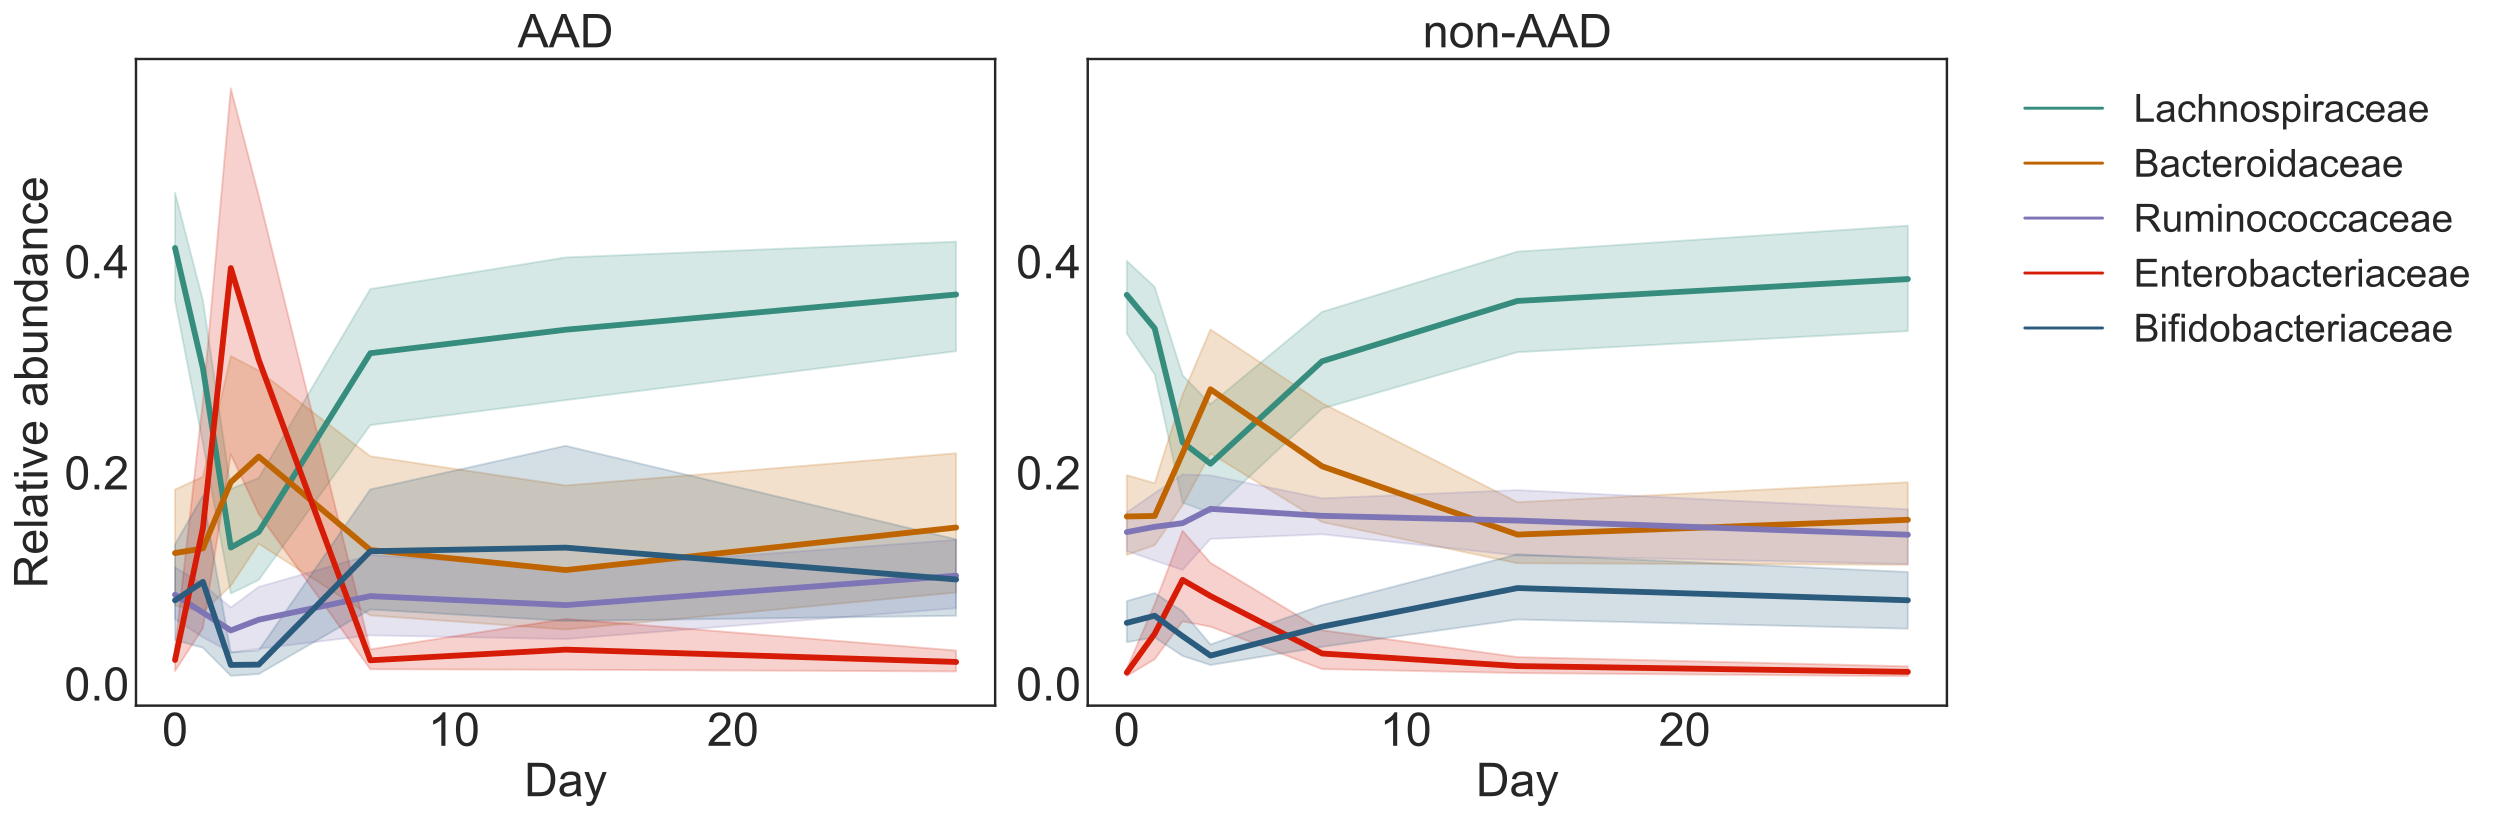 <?xml version="1.0" encoding="utf-8" standalone="no"?>
<!DOCTYPE svg PUBLIC "-//W3C//DTD SVG 1.1//EN"
  "http://www.w3.org/Graphics/SVG/1.1/DTD/svg11.dtd">
<!-- Created with matplotlib (https://matplotlib.org/) -->
<svg height="422.158pt" version="1.1" viewBox="0 0 1287.082 422.158" width="1287.082pt" xmlns="http://www.w3.org/2000/svg" xmlns:xlink="http://www.w3.org/1999/xlink">
 <defs>
  <style type="text/css">*{stroke-linecap:butt;stroke-linejoin:round;}</style>
 </defs>
 <g id="figure_1">
  <g id="patch_1">
   <path d="M 0 422.158 
L 1287.082 422.158 
L 1287.082 0 
L 0 0 
z
" style="fill:#ffffff;"/>
  </g>
  <g id="axes_1">
   <g id="patch_2">
    <path d="M 70.009 363.279 
L 512.333 363.279 
L 512.333 30.379 
L 70.009 30.379 
z
" style="fill:#ffffff;"/>
   </g>
   <g id="matplotlib.axis_1">
    <g id="xtick_1">
     <g id="line2d_1"/>
     <g id="text_1">
      <!-- 0 -->
      <g style="fill:#262626;" transform="translate(83.441 383.957)scale(0.24 -0.24)">
       <defs>
        <path d="M 4.156 35.297 
Q 4.156 48 6.766 55.734 
Q 9.375 63.484 14.516 67.672 
Q 19.672 71.875 27.484 71.875 
Q 33.25 71.875 37.594 69.547 
Q 41.938 67.234 44.766 62.859 
Q 47.609 58.5 49.219 52.219 
Q 50.828 45.953 50.828 35.297 
Q 50.828 22.703 48.234 14.969 
Q 45.656 7.234 40.5 3 
Q 35.359 -1.219 27.484 -1.219 
Q 17.141 -1.219 11.234 6.203 
Q 4.156 15.141 4.156 35.297 
z
M 13.188 35.297 
Q 13.188 17.672 17.312 11.828 
Q 21.438 6 27.484 6 
Q 33.547 6 37.672 11.859 
Q 41.797 17.719 41.797 35.297 
Q 41.797 52.984 37.672 58.781 
Q 33.547 64.594 27.391 64.594 
Q 21.344 64.594 17.719 59.469 
Q 13.188 52.938 13.188 35.297 
z
" id="ArialMT-48"/>
       </defs>
       <use xlink:href="#ArialMT-48"/>
      </g>
     </g>
    </g>
    <g id="xtick_2">
     <g id="line2d_2"/>
     <g id="text_2">
      <!-- 10 -->
      <g style="fill:#262626;" transform="translate(220.38 383.957)scale(0.24 -0.24)">
       <defs>
        <path d="M 37.25 0 
L 28.469 0 
L 28.469 56 
Q 25.297 52.984 20.141 49.953 
Q 14.984 46.922 10.891 45.406 
L 10.891 53.906 
Q 18.266 57.375 23.781 62.297 
Q 29.297 67.234 31.594 71.875 
L 37.25 71.875 
z
" id="ArialMT-49"/>
       </defs>
       <use xlink:href="#ArialMT-49"/>
       <use x="55.615" xlink:href="#ArialMT-48"/>
      </g>
     </g>
    </g>
    <g id="xtick_3">
     <g id="line2d_3"/>
     <g id="text_3">
      <!-- 20 -->
      <g style="fill:#262626;" transform="translate(363.991 383.957)scale(0.24 -0.24)">
       <defs>
        <path d="M 50.344 8.453 
L 50.344 0 
L 3.031 0 
Q 2.938 3.172 4.047 6.109 
Q 5.859 10.938 9.828 15.625 
Q 13.812 20.312 21.344 26.469 
Q 33.016 36.031 37.109 41.625 
Q 41.219 47.219 41.219 52.203 
Q 41.219 57.422 37.469 61 
Q 33.734 64.594 27.734 64.594 
Q 21.391 64.594 17.578 60.781 
Q 13.766 56.984 13.719 50.25 
L 4.688 51.172 
Q 5.609 61.281 11.656 66.578 
Q 17.719 71.875 27.938 71.875 
Q 38.234 71.875 44.234 66.156 
Q 50.25 60.453 50.25 52 
Q 50.25 47.703 48.484 43.547 
Q 46.734 39.406 42.656 34.812 
Q 38.578 30.219 29.109 22.219 
Q 21.188 15.578 18.938 13.203 
Q 16.703 10.844 15.234 8.453 
z
" id="ArialMT-50"/>
       </defs>
       <use xlink:href="#ArialMT-50"/>
       <use x="55.615" xlink:href="#ArialMT-48"/>
      </g>
     </g>
    </g>
    <g id="text_4">
     <!-- Day -->
     <g style="fill:#262626;" transform="translate(269.831 409.906)scale(0.24 -0.24)">
      <defs>
       <path d="M 7.719 0 
L 7.719 71.578 
L 32.375 71.578 
Q 40.719 71.578 45.125 70.562 
Q 51.266 69.141 55.609 65.438 
Q 61.281 60.641 64.078 53.188 
Q 66.891 45.75 66.891 36.188 
Q 66.891 28.031 64.984 21.734 
Q 63.094 15.438 60.109 11.297 
Q 57.125 7.172 53.578 4.797 
Q 50.047 2.438 45.047 1.219 
Q 40.047 0 33.547 0 
z
M 17.188 8.453 
L 32.469 8.453 
Q 39.547 8.453 43.578 9.766 
Q 47.609 11.078 50 13.484 
Q 53.375 16.844 55.25 22.531 
Q 57.125 28.219 57.125 36.328 
Q 57.125 47.562 53.438 53.594 
Q 49.75 59.625 44.484 61.672 
Q 40.672 63.141 32.234 63.141 
L 17.188 63.141 
z
" id="ArialMT-68"/>
       <path d="M 40.438 6.391 
Q 35.547 2.25 31.031 0.531 
Q 26.516 -1.172 21.344 -1.172 
Q 12.797 -1.172 8.203 3 
Q 3.609 7.172 3.609 13.672 
Q 3.609 17.484 5.344 20.625 
Q 7.078 23.781 9.891 25.688 
Q 12.703 27.594 16.219 28.562 
Q 18.797 29.25 24.031 29.891 
Q 34.672 31.156 39.703 32.906 
Q 39.75 34.719 39.75 35.203 
Q 39.75 40.578 37.25 42.781 
Q 33.891 45.75 27.25 45.75 
Q 21.047 45.75 18.094 43.578 
Q 15.141 41.406 13.719 35.891 
L 5.125 37.062 
Q 6.297 42.578 8.984 45.969 
Q 11.672 49.359 16.75 51.188 
Q 21.828 53.031 28.516 53.031 
Q 35.156 53.031 39.297 51.469 
Q 43.453 49.906 45.406 47.531 
Q 47.359 45.172 48.141 41.547 
Q 48.578 39.312 48.578 33.453 
L 48.578 21.734 
Q 48.578 9.469 49.141 6.219 
Q 49.703 2.984 51.375 0 
L 42.188 0 
Q 40.828 2.734 40.438 6.391 
z
M 39.703 26.031 
Q 34.906 24.078 25.344 22.703 
Q 19.922 21.922 17.672 20.938 
Q 15.438 19.969 14.203 18.094 
Q 12.984 16.219 12.984 13.922 
Q 12.984 10.406 15.641 8.062 
Q 18.312 5.719 23.438 5.719 
Q 28.516 5.719 32.469 7.938 
Q 36.422 10.156 38.281 14.016 
Q 39.703 17 39.703 22.797 
z
" id="ArialMT-97"/>
       <path d="M 6.203 -19.969 
L 5.219 -11.719 
Q 8.109 -12.5 10.25 -12.5 
Q 13.188 -12.5 14.938 -11.516 
Q 16.703 -10.547 17.828 -8.797 
Q 18.656 -7.469 20.516 -2.25 
Q 20.75 -1.516 21.297 -0.094 
L 1.609 51.859 
L 11.078 51.859 
L 21.875 21.828 
Q 23.969 16.109 25.641 9.812 
Q 27.156 15.875 29.25 21.625 
L 40.328 51.859 
L 49.125 51.859 
L 29.391 -0.875 
Q 26.219 -9.422 24.469 -12.641 
Q 22.125 -17 19.094 -19.016 
Q 16.062 -21.047 11.859 -21.047 
Q 9.328 -21.047 6.203 -19.969 
z
" id="ArialMT-121"/>
      </defs>
      <use xlink:href="#ArialMT-68"/>
      <use x="72.217" xlink:href="#ArialMT-97"/>
      <use x="127.832" xlink:href="#ArialMT-121"/>
     </g>
    </g>
   </g>
   <g id="matplotlib.axis_2">
    <g id="ytick_1">
     <g id="line2d_4"/>
     <g id="text_5">
      <!-- 0.0 -->
      <g style="fill:#262626;" transform="translate(33.149 360.653)scale(0.24 -0.24)">
       <defs>
        <path d="M 9.078 0 
L 9.078 10.016 
L 19.094 10.016 
L 19.094 0 
z
" id="ArialMT-46"/>
       </defs>
       <use xlink:href="#ArialMT-48"/>
       <use x="55.615" xlink:href="#ArialMT-46"/>
       <use x="83.398" xlink:href="#ArialMT-48"/>
      </g>
     </g>
    </g>
    <g id="ytick_2">
     <g id="line2d_5"/>
     <g id="text_6">
      <!-- 0.2 -->
      <g style="fill:#262626;" transform="translate(33.149 251.959)scale(0.24 -0.24)">
       <use xlink:href="#ArialMT-48"/>
       <use x="55.615" xlink:href="#ArialMT-46"/>
       <use x="83.398" xlink:href="#ArialMT-50"/>
      </g>
     </g>
    </g>
    <g id="ytick_3">
     <g id="line2d_6"/>
     <g id="text_7">
      <!-- 0.4 -->
      <g style="fill:#262626;" transform="translate(33.149 143.265)scale(0.24 -0.24)">
       <defs>
        <path d="M 32.328 0 
L 32.328 17.141 
L 1.266 17.141 
L 1.266 25.203 
L 33.938 71.578 
L 41.109 71.578 
L 41.109 25.203 
L 50.781 25.203 
L 50.781 17.141 
L 41.109 17.141 
L 41.109 0 
z
M 32.328 25.203 
L 32.328 57.469 
L 9.906 25.203 
z
" id="ArialMT-52"/>
       </defs>
       <use xlink:href="#ArialMT-48"/>
       <use x="55.615" xlink:href="#ArialMT-46"/>
       <use x="83.398" xlink:href="#ArialMT-52"/>
      </g>
     </g>
    </g>
    <g id="text_8">
     <!-- Relative abundance -->
     <g style="fill:#262626;" transform="translate(24.379 302.899)rotate(-90)scale(0.24 -0.24)">
      <defs>
       <path d="M 7.859 0 
L 7.859 71.578 
L 39.594 71.578 
Q 49.172 71.578 54.141 69.641 
Q 59.125 67.719 62.109 62.828 
Q 65.094 57.953 65.094 52.047 
Q 65.094 44.438 60.156 39.203 
Q 55.219 33.984 44.922 32.562 
Q 48.688 30.766 50.641 29 
Q 54.781 25.203 58.5 19.484 
L 70.953 0 
L 59.031 0 
L 49.562 14.891 
Q 45.406 21.344 42.719 24.75 
Q 40.047 28.172 37.922 29.531 
Q 35.797 30.906 33.594 31.453 
Q 31.984 31.781 28.328 31.781 
L 17.328 31.781 
L 17.328 0 
z
M 17.328 39.984 
L 37.703 39.984 
Q 44.188 39.984 47.844 41.328 
Q 51.516 42.672 53.422 45.625 
Q 55.328 48.578 55.328 52.047 
Q 55.328 57.125 51.641 60.391 
Q 47.953 63.672 39.984 63.672 
L 17.328 63.672 
z
" id="ArialMT-82"/>
       <path d="M 42.094 16.703 
L 51.172 15.578 
Q 49.031 7.625 43.219 3.219 
Q 37.406 -1.172 28.375 -1.172 
Q 17 -1.172 10.328 5.828 
Q 3.656 12.844 3.656 25.484 
Q 3.656 38.578 10.391 45.797 
Q 17.141 53.031 27.875 53.031 
Q 38.281 53.031 44.875 45.953 
Q 51.469 38.875 51.469 26.031 
Q 51.469 25.25 51.422 23.688 
L 12.75 23.688 
Q 13.234 15.141 17.578 10.594 
Q 21.922 6.062 28.422 6.062 
Q 33.25 6.062 36.672 8.594 
Q 40.094 11.141 42.094 16.703 
z
M 13.234 30.906 
L 42.188 30.906 
Q 41.609 37.453 38.875 40.719 
Q 34.672 45.797 27.984 45.797 
Q 21.922 45.797 17.797 41.75 
Q 13.672 37.703 13.234 30.906 
z
" id="ArialMT-101"/>
       <path d="M 6.391 0 
L 6.391 71.578 
L 15.188 71.578 
L 15.188 0 
z
" id="ArialMT-108"/>
       <path d="M 25.781 7.859 
L 27.047 0.094 
Q 23.344 -0.688 20.406 -0.688 
Q 15.625 -0.688 12.984 0.828 
Q 10.359 2.344 9.281 4.812 
Q 8.203 7.281 8.203 15.188 
L 8.203 45.016 
L 1.766 45.016 
L 1.766 51.859 
L 8.203 51.859 
L 8.203 64.703 
L 16.938 69.969 
L 16.938 51.859 
L 25.781 51.859 
L 25.781 45.016 
L 16.938 45.016 
L 16.938 14.703 
Q 16.938 10.938 17.406 9.859 
Q 17.875 8.797 18.922 8.156 
Q 19.969 7.516 21.922 7.516 
Q 23.391 7.516 25.781 7.859 
z
" id="ArialMT-116"/>
       <path d="M 6.641 61.469 
L 6.641 71.578 
L 15.438 71.578 
L 15.438 61.469 
z
M 6.641 0 
L 6.641 51.859 
L 15.438 51.859 
L 15.438 0 
z
" id="ArialMT-105"/>
       <path d="M 21 0 
L 1.266 51.859 
L 10.547 51.859 
L 21.688 20.797 
Q 23.484 15.766 25 10.359 
Q 26.172 14.453 28.266 20.219 
L 39.797 51.859 
L 48.828 51.859 
L 29.203 0 
z
" id="ArialMT-118"/>
       <path id="ArialMT-32"/>
       <path d="M 14.703 0 
L 6.547 0 
L 6.547 71.578 
L 15.328 71.578 
L 15.328 46.047 
Q 20.906 53.031 29.547 53.031 
Q 34.328 53.031 38.594 51.094 
Q 42.875 49.172 45.625 45.672 
Q 48.391 42.188 49.953 37.25 
Q 51.516 32.328 51.516 26.703 
Q 51.516 13.375 44.922 6.094 
Q 38.328 -1.172 29.109 -1.172 
Q 19.922 -1.172 14.703 6.5 
z
M 14.594 26.312 
Q 14.594 17 17.141 12.844 
Q 21.297 6.062 28.375 6.062 
Q 34.125 6.062 38.328 11.062 
Q 42.531 16.062 42.531 25.984 
Q 42.531 36.141 38.5 40.969 
Q 34.469 45.797 28.766 45.797 
Q 23 45.797 18.797 40.797 
Q 14.594 35.797 14.594 26.312 
z
" id="ArialMT-98"/>
       <path d="M 40.578 0 
L 40.578 7.625 
Q 34.516 -1.172 24.125 -1.172 
Q 19.531 -1.172 15.547 0.578 
Q 11.578 2.344 9.641 5 
Q 7.719 7.672 6.938 11.531 
Q 6.391 14.109 6.391 19.734 
L 6.391 51.859 
L 15.188 51.859 
L 15.188 23.094 
Q 15.188 16.219 15.719 13.812 
Q 16.547 10.359 19.234 8.375 
Q 21.922 6.391 25.875 6.391 
Q 29.828 6.391 33.297 8.422 
Q 36.766 10.453 38.203 13.938 
Q 39.656 17.438 39.656 24.078 
L 39.656 51.859 
L 48.438 51.859 
L 48.438 0 
z
" id="ArialMT-117"/>
       <path d="M 6.594 0 
L 6.594 51.859 
L 14.5 51.859 
L 14.5 44.484 
Q 20.219 53.031 31 53.031 
Q 35.688 53.031 39.625 51.344 
Q 43.562 49.656 45.516 46.922 
Q 47.469 44.188 48.25 40.438 
Q 48.734 37.984 48.734 31.891 
L 48.734 0 
L 39.938 0 
L 39.938 31.547 
Q 39.938 36.922 38.906 39.578 
Q 37.891 42.234 35.281 43.812 
Q 32.672 45.406 29.156 45.406 
Q 23.531 45.406 19.453 41.844 
Q 15.375 38.281 15.375 28.328 
L 15.375 0 
z
" id="ArialMT-110"/>
       <path d="M 40.234 0 
L 40.234 6.547 
Q 35.297 -1.172 25.734 -1.172 
Q 19.531 -1.172 14.328 2.25 
Q 9.125 5.672 6.266 11.797 
Q 3.422 17.922 3.422 25.875 
Q 3.422 33.641 6 39.969 
Q 8.594 46.297 13.766 49.656 
Q 18.953 53.031 25.344 53.031 
Q 30.031 53.031 33.688 51.047 
Q 37.359 49.078 39.656 45.906 
L 39.656 71.578 
L 48.391 71.578 
L 48.391 0 
z
M 12.453 25.875 
Q 12.453 15.922 16.641 10.984 
Q 20.844 6.062 26.562 6.062 
Q 32.328 6.062 36.344 10.766 
Q 40.375 15.484 40.375 25.141 
Q 40.375 35.797 36.266 40.766 
Q 32.172 45.75 26.172 45.75 
Q 20.312 45.75 16.375 40.969 
Q 12.453 36.188 12.453 25.875 
z
" id="ArialMT-100"/>
       <path d="M 40.438 19 
L 49.078 17.875 
Q 47.656 8.938 41.812 3.875 
Q 35.984 -1.172 27.484 -1.172 
Q 16.844 -1.172 10.375 5.781 
Q 3.906 12.75 3.906 25.734 
Q 3.906 34.125 6.688 40.422 
Q 9.469 46.734 15.156 49.875 
Q 20.844 53.031 27.547 53.031 
Q 35.984 53.031 41.359 48.75 
Q 46.734 44.484 48.25 36.625 
L 39.703 35.297 
Q 38.484 40.531 35.375 43.156 
Q 32.281 45.797 27.875 45.797 
Q 21.234 45.797 17.078 41.031 
Q 12.938 36.281 12.938 25.984 
Q 12.938 15.531 16.938 10.797 
Q 20.953 6.062 27.391 6.062 
Q 32.562 6.062 36.031 9.234 
Q 39.5 12.406 40.438 19 
z
" id="ArialMT-99"/>
      </defs>
      <use xlink:href="#ArialMT-82"/>
      <use x="72.217" xlink:href="#ArialMT-101"/>
      <use x="127.832" xlink:href="#ArialMT-108"/>
      <use x="150.049" xlink:href="#ArialMT-97"/>
      <use x="205.664" xlink:href="#ArialMT-116"/>
      <use x="233.447" xlink:href="#ArialMT-105"/>
      <use x="255.664" xlink:href="#ArialMT-118"/>
      <use x="305.664" xlink:href="#ArialMT-101"/>
      <use x="361.279" xlink:href="#ArialMT-32"/>
      <use x="389.062" xlink:href="#ArialMT-97"/>
      <use x="444.678" xlink:href="#ArialMT-98"/>
      <use x="500.293" xlink:href="#ArialMT-117"/>
      <use x="555.908" xlink:href="#ArialMT-110"/>
      <use x="611.523" xlink:href="#ArialMT-100"/>
      <use x="667.139" xlink:href="#ArialMT-97"/>
      <use x="722.754" xlink:href="#ArialMT-110"/>
      <use x="778.369" xlink:href="#ArialMT-99"/>
      <use x="828.369" xlink:href="#ArialMT-101"/>
     </g>
    </g>
   </g>
   <g id="PolyCollection_1">
    <defs>
     <path d="M 90.114 -323.005 
L 90.114 -267.432 
L 104.476 -193.824 
L 118.837 -116.604 
L 133.198 -123.584 
L 190.643 -203.294 
L 291.171 -216.146 
L 492.227 -241.357 
L 492.227 -297.748 
L 492.227 -297.748 
L 291.171 -289.626 
L 190.643 -273.36 
L 133.198 -176.071 
L 118.837 -170.456 
L 104.476 -267.53 
L 90.114 -323.005 
z
" id="me006bba401" style="stroke:#368c7d;stroke-opacity:0.2;"/>
    </defs>
    <g clip-path="url(#pac249d5e8c)">
     <use style="fill:#368c7d;fill-opacity:0.2;stroke:#368c7d;stroke-opacity:0.2;" x="0" xlink:href="#me006bba401" y="422.158"/>
    </g>
   </g>
   <g id="PolyCollection_2">
    <defs>
     <path d="M 90.114 -170.122 
L 90.114 -110.33 
L 104.476 -107.124 
L 118.837 -120.584 
L 133.198 -142.186 
L 190.643 -105.32 
L 291.171 -98.061 
L 492.227 -117.127 
L 492.227 -188.8 
L 492.227 -188.8 
L 291.171 -172.221 
L 190.643 -187.259 
L 133.198 -231.32 
L 118.837 -238.823 
L 104.476 -176.722 
L 90.114 -170.122 
z
" id="m98511f402a" style="stroke:#be6502;stroke-opacity:0.2;"/>
    </defs>
    <g clip-path="url(#pac249d5e8c)">
     <use style="fill:#be6502;fill-opacity:0.2;stroke:#be6502;stroke-opacity:0.2;" x="0" xlink:href="#m98511f402a" y="422.158"/>
    </g>
   </g>
   <g id="PolyCollection_3">
    <defs>
     <path d="M 90.114 -130.115 
L 90.114 -103.311 
L 104.476 -94.105 
L 118.837 -86.188 
L 133.198 -88.17 
L 190.643 -95.067 
L 291.171 -93.143 
L 492.227 -109.033 
L 492.227 -144.224 
L 492.227 -144.224 
L 291.171 -129.532 
L 190.643 -136.44 
L 133.198 -120.005 
L 118.837 -109.414 
L 104.476 -121.218 
L 90.114 -130.115 
z
" id="m594337cb46" style="stroke:#7d75b5;stroke-opacity:0.2;"/>
    </defs>
    <g clip-path="url(#pac249d5e8c)">
     <use style="fill:#7d75b5;fill-opacity:0.2;stroke:#7d75b5;stroke-opacity:0.2;" x="0" xlink:href="#m594337cb46" y="422.158"/>
    </g>
   </g>
   <g id="PolyCollection_4">
    <defs>
     <path d="M 90.114 -88.576 
L 90.114 -76.681 
L 104.476 -98.784 
L 118.837 -188.185 
L 133.198 -157.596 
L 190.643 -77.611 
L 291.171 -77.347 
L 492.227 -76.474 
L 492.227 -87.245 
L 492.227 -87.245 
L 291.171 -103.525 
L 190.643 -87.86 
L 133.198 -321.386 
L 118.837 -376.647 
L 104.476 -215.848 
L 90.114 -88.576 
z
" id="md0c6bc6f5e" style="stroke:#d61b06;stroke-opacity:0.2;"/>
    </defs>
    <g clip-path="url(#pac249d5e8c)">
     <use style="fill:#d61b06;fill-opacity:0.2;stroke:#d61b06;stroke-opacity:0.2;" x="0" xlink:href="#md0c6bc6f5e" y="422.158"/>
    </g>
   </g>
   <g id="PolyCollection_5">
    <defs>
     <path d="M 90.114 -141.925 
L 90.114 -92.589 
L 104.476 -88.692 
L 118.837 -74.219 
L 133.198 -75.146 
L 190.643 -108.386 
L 291.171 -102.456 
L 492.227 -105.153 
L 492.227 -144.485 
L 492.227 -144.485 
L 291.171 -192.652 
L 190.643 -170.196 
L 133.198 -87.339 
L 118.837 -86.237 
L 104.476 -166.984 
L 90.114 -141.925 
z
" id="mabbc937572" style="stroke:#2b5b7d;stroke-opacity:0.2;"/>
    </defs>
    <g clip-path="url(#pac249d5e8c)">
     <use style="fill:#2b5b7d;fill-opacity:0.2;stroke:#2b5b7d;stroke-opacity:0.2;" x="0" xlink:href="#mabbc937572" y="422.158"/>
    </g>
   </g>
   <g id="line2d_7">
    <path clip-path="url(#pac249d5e8c)" d="M 90.114 127.675 
L 104.476 189.61 
L 118.837 281.898 
L 133.198 273.854 
L 190.643 181.837 
L 291.171 169.748 
L 492.227 151.627 
" style="fill:none;stroke:#368c7d;stroke-linecap:round;stroke-width:3;"/>
   </g>
   <g id="line2d_8">
    <path clip-path="url(#pac249d5e8c)" d="M 90.114 284.727 
L 104.476 282.335 
L 118.837 248.213 
L 133.198 235.057 
L 190.643 283.154 
L 291.171 293.481 
L 492.227 271.579 
" style="fill:none;stroke:#be6502;stroke-linecap:round;stroke-width:3;"/>
   </g>
   <g id="line2d_9">
    <path clip-path="url(#pac249d5e8c)" d="M 90.114 306.197 
L 104.476 315.408 
L 118.837 324.546 
L 133.198 319.046 
L 190.643 306.901 
L 291.171 311.526 
L 492.227 296.409 
" style="fill:none;stroke:#7d75b5;stroke-linecap:round;stroke-width:3;"/>
   </g>
   <g id="line2d_10">
    <path clip-path="url(#pac249d5e8c)" d="M 90.114 339.762 
L 104.476 271.808 
L 118.837 138.03 
L 133.198 185.231 
L 190.643 339.938 
L 291.171 334.45 
L 492.227 340.795 
" style="fill:none;stroke:#d61b06;stroke-linecap:round;stroke-width:3;"/>
   </g>
   <g id="line2d_11">
    <path clip-path="url(#pac249d5e8c)" d="M 90.114 309.062 
L 104.476 299.572 
L 118.837 342.327 
L 133.198 342.166 
L 190.643 283.798 
L 291.171 281.941 
L 492.227 298.32 
" style="fill:none;stroke:#2b5b7d;stroke-linecap:round;stroke-width:3;"/>
   </g>
   <g id="line2d_12"/>
   <g id="line2d_13"/>
   <g id="line2d_14"/>
   <g id="line2d_15"/>
   <g id="line2d_16"/>
   <g id="patch_3">
    <path d="M 70.009 363.279 
L 70.009 30.379 
" style="fill:none;stroke:#262626;stroke-linecap:square;stroke-linejoin:miter;stroke-width:1.25;"/>
   </g>
   <g id="patch_4">
    <path d="M 512.333 363.279 
L 512.333 30.379 
" style="fill:none;stroke:#262626;stroke-linecap:square;stroke-linejoin:miter;stroke-width:1.25;"/>
   </g>
   <g id="patch_5">
    <path d="M 70.009 363.279 
L 512.333 363.279 
" style="fill:none;stroke:#262626;stroke-linecap:square;stroke-linejoin:miter;stroke-width:1.25;"/>
   </g>
   <g id="patch_6">
    <path d="M 70.009 30.379 
L 512.333 30.379 
" style="fill:none;stroke:#262626;stroke-linecap:square;stroke-linejoin:miter;stroke-width:1.25;"/>
   </g>
   <g id="text_9">
    <!-- AAD -->
    <g style="fill:#262626;" transform="translate(266.496 24.379)scale(0.24 -0.24)">
     <defs>
      <path d="M -0.141 0 
L 27.344 71.578 
L 37.547 71.578 
L 66.844 0 
L 56.062 0 
L 47.703 21.688 
L 17.781 21.688 
L 9.906 0 
z
M 20.516 29.391 
L 44.781 29.391 
L 37.312 49.219 
Q 33.891 58.25 32.234 64.062 
Q 30.859 57.172 28.375 50.391 
z
" id="ArialMT-65"/>
     </defs>
     <use xlink:href="#ArialMT-65"/>
     <use x="66.699" xlink:href="#ArialMT-65"/>
     <use x="133.398" xlink:href="#ArialMT-68"/>
    </g>
   </g>
  </g>
  <g id="axes_2">
   <g id="patch_7">
    <path d="M 560.008 363.279 
L 1002.331 363.279 
L 1002.331 30.379 
L 560.008 30.379 
z
" style="fill:#ffffff;"/>
   </g>
   <g id="matplotlib.axis_3">
    <g id="xtick_4">
     <g id="line2d_17"/>
     <g id="text_10">
      <!-- 0 -->
      <g style="fill:#262626;" transform="translate(573.44 383.957)scale(0.24 -0.24)">
       <use xlink:href="#ArialMT-48"/>
      </g>
     </g>
    </g>
    <g id="xtick_5">
     <g id="line2d_18"/>
     <g id="text_11">
      <!-- 10 -->
      <g style="fill:#262626;" transform="translate(710.379 383.957)scale(0.24 -0.24)">
       <use xlink:href="#ArialMT-49"/>
       <use x="55.615" xlink:href="#ArialMT-48"/>
      </g>
     </g>
    </g>
    <g id="xtick_6">
     <g id="line2d_19"/>
     <g id="text_12">
      <!-- 20 -->
      <g style="fill:#262626;" transform="translate(853.99 383.957)scale(0.24 -0.24)">
       <use xlink:href="#ArialMT-50"/>
       <use x="55.615" xlink:href="#ArialMT-48"/>
      </g>
     </g>
    </g>
    <g id="text_13">
     <!-- Day -->
     <g style="fill:#262626;" transform="translate(759.83 409.906)scale(0.24 -0.24)">
      <use xlink:href="#ArialMT-68"/>
      <use x="72.217" xlink:href="#ArialMT-97"/>
      <use x="127.832" xlink:href="#ArialMT-121"/>
     </g>
    </g>
   </g>
   <g id="matplotlib.axis_4">
    <g id="ytick_4">
     <g id="line2d_20"/>
     <g id="text_14">
      <!-- 0.0 -->
      <g style="fill:#262626;" transform="translate(523.148 360.653)scale(0.24 -0.24)">
       <use xlink:href="#ArialMT-48"/>
       <use x="55.615" xlink:href="#ArialMT-46"/>
       <use x="83.398" xlink:href="#ArialMT-48"/>
      </g>
     </g>
    </g>
    <g id="ytick_5">
     <g id="line2d_21"/>
     <g id="text_15">
      <!-- 0.2 -->
      <g style="fill:#262626;" transform="translate(523.148 251.959)scale(0.24 -0.24)">
       <use xlink:href="#ArialMT-48"/>
       <use x="55.615" xlink:href="#ArialMT-46"/>
       <use x="83.398" xlink:href="#ArialMT-50"/>
      </g>
     </g>
    </g>
    <g id="ytick_6">
     <g id="line2d_22"/>
     <g id="text_16">
      <!-- 0.4 -->
      <g style="fill:#262626;" transform="translate(523.148 143.265)scale(0.24 -0.24)">
       <use xlink:href="#ArialMT-48"/>
       <use x="55.615" xlink:href="#ArialMT-46"/>
       <use x="83.398" xlink:href="#ArialMT-52"/>
      </g>
     </g>
    </g>
   </g>
   <g id="PolyCollection_6">
    <defs>
     <path d="M 580.113 -287.822 
L 580.113 -250.39 
L 594.474 -229.424 
L 608.836 -163.362 
L 623.197 -158.062 
L 680.641 -211.746 
L 781.17 -240.827 
L 982.226 -251.698 
L 982.226 -305.986 
L 982.226 -305.986 
L 781.17 -292.608 
L 680.641 -261.595 
L 623.197 -214.077 
L 608.836 -229.004 
L 594.474 -274.413 
L 580.113 -287.822 
z
" id="mc157824dad" style="stroke:#368c7d;stroke-opacity:0.2;"/>
    </defs>
    <g clip-path="url(#p6e45906ba8)">
     <use style="fill:#368c7d;fill-opacity:0.2;stroke:#368c7d;stroke-opacity:0.2;" x="0" xlink:href="#mc157824dad" y="422.158"/>
    </g>
   </g>
   <g id="PolyCollection_7">
    <defs>
     <path d="M 580.113 -177.515 
L 580.113 -136.461 
L 594.474 -141.445 
L 608.836 -162.053 
L 623.197 -188.715 
L 680.641 -153.359 
L 781.17 -132.17 
L 982.226 -131.383 
L 982.226 -173.855 
L 982.226 -173.855 
L 781.17 -163.641 
L 680.641 -214.624 
L 623.197 -252.536 
L 608.836 -218.905 
L 594.474 -173.365 
L 580.113 -177.515 
z
" id="m6437e0bb5a" style="stroke:#be6502;stroke-opacity:0.2;"/>
    </defs>
    <g clip-path="url(#p6e45906ba8)">
     <use style="fill:#be6502;fill-opacity:0.2;stroke:#be6502;stroke-opacity:0.2;" x="0" xlink:href="#m6437e0bb5a" y="422.158"/>
    </g>
   </g>
   <g id="PolyCollection_8">
    <defs>
     <path d="M 580.113 -158.349 
L 580.113 -138.499 
L 594.474 -133.547 
L 608.836 -128.745 
L 623.197 -144.716 
L 680.641 -147.105 
L 781.17 -136.16 
L 982.226 -131.733 
L 982.226 -159.97 
L 982.226 -159.97 
L 781.17 -169.848 
L 680.641 -165.603 
L 623.197 -177.42 
L 608.836 -177.867 
L 594.474 -168.298 
L 580.113 -158.349 
z
" id="m32a8be4c1b" style="stroke:#7d75b5;stroke-opacity:0.2;"/>
    </defs>
    <g clip-path="url(#p6e45906ba8)">
     <use style="fill:#7d75b5;fill-opacity:0.2;stroke:#7d75b5;stroke-opacity:0.2;" x="0" xlink:href="#m32a8be4c1b" y="422.158"/>
    </g>
   </g>
   <g id="PolyCollection_9">
    <defs>
     <path d="M 580.113 -77.761 
L 580.113 -74.128 
L 594.474 -82.764 
L 608.836 -102.251 
L 623.197 -99.527 
L 680.641 -77.694 
L 781.17 -75.635 
L 982.226 -74.011 
L 982.226 -79.096 
L 982.226 -79.096 
L 781.17 -83.863 
L 680.641 -97.681 
L 623.197 -132.392 
L 608.836 -148.877 
L 594.474 -111.211 
L 580.113 -77.761 
z
" id="m73bfe8c579" style="stroke:#d61b06;stroke-opacity:0.2;"/>
    </defs>
    <g clip-path="url(#p6e45906ba8)">
     <use style="fill:#d61b06;fill-opacity:0.2;stroke:#d61b06;stroke-opacity:0.2;" x="0" xlink:href="#m73bfe8c579" y="422.158"/>
    </g>
   </g>
   <g id="PolyCollection_10">
    <defs>
     <path d="M 580.113 -112.715 
L 580.113 -91.559 
L 594.474 -94.038 
L 608.836 -84.452 
L 623.197 -79.784 
L 680.641 -89.152 
L 781.17 -103.213 
L 982.226 -98.482 
L 982.226 -127.675 
L 982.226 -127.675 
L 781.17 -136.789 
L 680.641 -110.551 
L 623.197 -90.359 
L 608.836 -107.361 
L 594.474 -116.8 
L 580.113 -112.715 
z
" id="m2c018f4301" style="stroke:#2b5b7d;stroke-opacity:0.2;"/>
    </defs>
    <g clip-path="url(#p6e45906ba8)">
     <use style="fill:#2b5b7d;fill-opacity:0.2;stroke:#2b5b7d;stroke-opacity:0.2;" x="0" xlink:href="#m2c018f4301" y="422.158"/>
    </g>
   </g>
   <g id="line2d_23">
    <path clip-path="url(#p6e45906ba8)" d="M 580.113 151.812 
L 594.474 169.074 
L 608.836 227.714 
L 623.197 238.732 
L 680.641 185.997 
L 781.17 154.939 
L 982.226 143.673 
" style="fill:none;stroke:#368c7d;stroke-linecap:round;stroke-width:3;"/>
   </g>
   <g id="line2d_24">
    <path clip-path="url(#p6e45906ba8)" d="M 580.113 265.9 
L 594.474 265.634 
L 608.836 233.368 
L 623.197 200.428 
L 680.641 240.061 
L 781.17 275.208 
L 982.226 267.609 
" style="fill:none;stroke:#be6502;stroke-linecap:round;stroke-width:3;"/>
   </g>
   <g id="line2d_25">
    <path clip-path="url(#p6e45906ba8)" d="M 580.113 273.935 
L 594.474 271.209 
L 608.836 269.344 
L 623.197 261.974 
L 680.641 265.578 
L 781.17 268 
L 982.226 275.293 
" style="fill:none;stroke:#7d75b5;stroke-linecap:round;stroke-width:3;"/>
   </g>
   <g id="line2d_26">
    <path clip-path="url(#p6e45906ba8)" d="M 580.113 346.268 
L 594.474 326.223 
L 608.836 298.543 
L 623.197 306.869 
L 680.641 336.451 
L 781.17 342.914 
L 982.226 345.9 
" style="fill:none;stroke:#d61b06;stroke-linecap:round;stroke-width:3;"/>
   </g>
   <g id="line2d_27">
    <path clip-path="url(#p6e45906ba8)" d="M 580.113 320.668 
L 594.474 316.988 
L 608.836 327.539 
L 623.197 337.519 
L 680.641 322.6 
L 781.17 302.757 
L 982.226 309.034 
" style="fill:none;stroke:#2b5b7d;stroke-linecap:round;stroke-width:3;"/>
   </g>
   <g id="line2d_28"/>
   <g id="line2d_29"/>
   <g id="line2d_30"/>
   <g id="line2d_31"/>
   <g id="line2d_32"/>
   <g id="patch_8">
    <path d="M 560.008 363.279 
L 560.008 30.379 
" style="fill:none;stroke:#262626;stroke-linecap:square;stroke-linejoin:miter;stroke-width:1.25;"/>
   </g>
   <g id="patch_9">
    <path d="M 1002.331 363.279 
L 1002.331 30.379 
" style="fill:none;stroke:#262626;stroke-linecap:square;stroke-linejoin:miter;stroke-width:1.25;"/>
   </g>
   <g id="patch_10">
    <path d="M 560.008 363.279 
L 1002.331 363.279 
" style="fill:none;stroke:#262626;stroke-linecap:square;stroke-linejoin:miter;stroke-width:1.25;"/>
   </g>
   <g id="patch_11">
    <path d="M 560.008 30.379 
L 1002.331 30.379 
" style="fill:none;stroke:#262626;stroke-linecap:square;stroke-linejoin:miter;stroke-width:1.25;"/>
   </g>
   <g id="text_17">
    <!-- non-AAD -->
    <g style="fill:#262626;" transform="translate(732.48 24.379)scale(0.24 -0.24)">
     <defs>
      <path d="M 3.328 25.922 
Q 3.328 40.328 11.328 47.266 
Q 18.016 53.031 27.641 53.031 
Q 38.328 53.031 45.109 46.016 
Q 51.906 39.016 51.906 26.656 
Q 51.906 16.656 48.906 10.906 
Q 45.906 5.172 40.156 2 
Q 34.422 -1.172 27.641 -1.172 
Q 16.75 -1.172 10.031 5.812 
Q 3.328 12.797 3.328 25.922 
z
M 12.359 25.922 
Q 12.359 15.969 16.703 11.016 
Q 21.047 6.062 27.641 6.062 
Q 34.188 6.062 38.531 11.031 
Q 42.875 16.016 42.875 26.219 
Q 42.875 35.844 38.5 40.797 
Q 34.125 45.75 27.641 45.75 
Q 21.047 45.75 16.703 40.812 
Q 12.359 35.891 12.359 25.922 
z
" id="ArialMT-111"/>
      <path d="M 3.172 21.484 
L 3.172 30.328 
L 30.172 30.328 
L 30.172 21.484 
z
" id="ArialMT-45"/>
     </defs>
     <use xlink:href="#ArialMT-110"/>
     <use x="55.615" xlink:href="#ArialMT-111"/>
     <use x="111.23" xlink:href="#ArialMT-110"/>
     <use x="166.846" xlink:href="#ArialMT-45"/>
     <use x="200.146" xlink:href="#ArialMT-65"/>
     <use x="266.846" xlink:href="#ArialMT-65"/>
     <use x="333.545" xlink:href="#ArialMT-68"/>
    </g>
   </g>
   <g id="legend_1">
    <g id="line2d_33">
     <path d="M 1042.448 55.694 
L 1082.448 55.694 
" style="fill:none;stroke:#368c7d;stroke-linecap:round;stroke-width:1.5;"/>
    </g>
    <g id="line2d_34"/>
    <g id="text_18">
     <!-- Lachnospiraceae -->
     <g style="fill:#262626;" transform="translate(1098.448 62.694)scale(0.2 -0.2)">
      <defs>
       <path d="M 7.328 0 
L 7.328 71.578 
L 16.797 71.578 
L 16.797 8.453 
L 52.047 8.453 
L 52.047 0 
z
" id="ArialMT-76"/>
       <path d="M 6.594 0 
L 6.594 71.578 
L 15.375 71.578 
L 15.375 45.906 
Q 21.531 53.031 30.906 53.031 
Q 36.672 53.031 40.922 50.75 
Q 45.172 48.484 47 44.484 
Q 48.828 40.484 48.828 32.859 
L 48.828 0 
L 40.047 0 
L 40.047 32.859 
Q 40.047 39.453 37.188 42.453 
Q 34.328 45.453 29.109 45.453 
Q 25.203 45.453 21.75 43.422 
Q 18.312 41.406 16.844 37.938 
Q 15.375 34.469 15.375 28.375 
L 15.375 0 
z
" id="ArialMT-104"/>
       <path d="M 3.078 15.484 
L 11.766 16.844 
Q 12.5 11.625 15.844 8.844 
Q 19.188 6.062 25.203 6.062 
Q 31.25 6.062 34.172 8.516 
Q 37.109 10.984 37.109 14.312 
Q 37.109 17.281 34.516 19 
Q 32.719 20.172 25.531 21.969 
Q 15.875 24.422 12.141 26.203 
Q 8.406 27.984 6.469 31.125 
Q 4.547 34.281 4.547 38.094 
Q 4.547 41.547 6.125 44.5 
Q 7.719 47.469 10.453 49.422 
Q 12.5 50.922 16.031 51.969 
Q 19.578 53.031 23.641 53.031 
Q 29.734 53.031 34.344 51.266 
Q 38.969 49.516 41.156 46.5 
Q 43.359 43.5 44.188 38.484 
L 35.594 37.312 
Q 35.016 41.312 32.203 43.547 
Q 29.391 45.797 24.266 45.797 
Q 18.219 45.797 15.625 43.797 
Q 13.031 41.797 13.031 39.109 
Q 13.031 37.406 14.109 36.031 
Q 15.188 34.625 17.484 33.688 
Q 18.797 33.203 25.25 31.453 
Q 34.578 28.953 38.25 27.359 
Q 41.938 25.781 44.031 22.75 
Q 46.141 19.734 46.141 15.234 
Q 46.141 10.844 43.578 6.953 
Q 41.016 3.078 36.172 0.953 
Q 31.344 -1.172 25.25 -1.172 
Q 15.141 -1.172 9.844 3.031 
Q 4.547 7.234 3.078 15.484 
z
" id="ArialMT-115"/>
       <path d="M 6.594 -19.875 
L 6.594 51.859 
L 14.594 51.859 
L 14.594 45.125 
Q 17.438 49.078 21 51.047 
Q 24.562 53.031 29.641 53.031 
Q 36.281 53.031 41.359 49.609 
Q 46.438 46.188 49.016 39.953 
Q 51.609 33.734 51.609 26.312 
Q 51.609 18.359 48.75 11.984 
Q 45.906 5.609 40.453 2.219 
Q 35.016 -1.172 29 -1.172 
Q 24.609 -1.172 21.109 0.688 
Q 17.625 2.547 15.375 5.375 
L 15.375 -19.875 
z
M 14.547 25.641 
Q 14.547 15.625 18.594 10.844 
Q 22.656 6.062 28.422 6.062 
Q 34.281 6.062 38.453 11.016 
Q 42.625 15.969 42.625 26.375 
Q 42.625 36.281 38.547 41.203 
Q 34.469 46.141 28.812 46.141 
Q 23.188 46.141 18.859 40.891 
Q 14.547 35.641 14.547 25.641 
z
" id="ArialMT-112"/>
       <path d="M 6.5 0 
L 6.5 51.859 
L 14.406 51.859 
L 14.406 44 
Q 17.438 49.516 20 51.266 
Q 22.562 53.031 25.641 53.031 
Q 30.078 53.031 34.672 50.203 
L 31.641 42.047 
Q 28.422 43.953 25.203 43.953 
Q 22.312 43.953 20.016 42.219 
Q 17.719 40.484 16.75 37.406 
Q 15.281 32.719 15.281 27.156 
L 15.281 0 
z
" id="ArialMT-114"/>
      </defs>
      <use xlink:href="#ArialMT-76"/>
      <use x="55.615" xlink:href="#ArialMT-97"/>
      <use x="111.23" xlink:href="#ArialMT-99"/>
      <use x="161.23" xlink:href="#ArialMT-104"/>
      <use x="216.846" xlink:href="#ArialMT-110"/>
      <use x="272.461" xlink:href="#ArialMT-111"/>
      <use x="328.076" xlink:href="#ArialMT-115"/>
      <use x="378.076" xlink:href="#ArialMT-112"/>
      <use x="433.691" xlink:href="#ArialMT-105"/>
      <use x="455.908" xlink:href="#ArialMT-114"/>
      <use x="489.209" xlink:href="#ArialMT-97"/>
      <use x="544.824" xlink:href="#ArialMT-99"/>
      <use x="594.824" xlink:href="#ArialMT-101"/>
      <use x="650.439" xlink:href="#ArialMT-97"/>
      <use x="706.055" xlink:href="#ArialMT-101"/>
     </g>
    </g>
    <g id="line2d_35">
     <path d="M 1042.448 83.985 
L 1082.448 83.985 
" style="fill:none;stroke:#be6502;stroke-linecap:round;stroke-width:1.5;"/>
    </g>
    <g id="line2d_36"/>
    <g id="text_19">
     <!-- Bacteroidaceae -->
     <g style="fill:#262626;" transform="translate(1098.448 90.985)scale(0.2 -0.2)">
      <defs>
       <path d="M 7.328 0 
L 7.328 71.578 
L 34.188 71.578 
Q 42.391 71.578 47.344 69.406 
Q 52.297 67.234 55.094 62.719 
Q 57.906 58.203 57.906 53.266 
Q 57.906 48.688 55.422 44.625 
Q 52.938 40.578 47.906 38.094 
Q 54.391 36.188 57.875 31.594 
Q 61.375 27 61.375 20.75 
Q 61.375 15.719 59.25 11.391 
Q 57.125 7.078 54 4.734 
Q 50.875 2.391 46.156 1.188 
Q 41.453 0 34.625 0 
z
M 16.797 41.5 
L 32.281 41.5 
Q 38.578 41.5 41.312 42.328 
Q 44.922 43.406 46.75 45.891 
Q 48.578 48.391 48.578 52.156 
Q 48.578 55.719 46.875 58.422 
Q 45.172 61.141 41.984 62.141 
Q 38.812 63.141 31.109 63.141 
L 16.797 63.141 
z
M 16.797 8.453 
L 34.625 8.453 
Q 39.203 8.453 41.062 8.797 
Q 44.344 9.375 46.531 10.734 
Q 48.734 12.109 50.141 14.719 
Q 51.562 17.328 51.562 20.75 
Q 51.562 24.75 49.516 27.703 
Q 47.469 30.672 43.828 31.859 
Q 40.188 33.062 33.344 33.062 
L 16.797 33.062 
z
" id="ArialMT-66"/>
      </defs>
      <use xlink:href="#ArialMT-66"/>
      <use x="66.699" xlink:href="#ArialMT-97"/>
      <use x="122.314" xlink:href="#ArialMT-99"/>
      <use x="172.314" xlink:href="#ArialMT-116"/>
      <use x="200.098" xlink:href="#ArialMT-101"/>
      <use x="255.713" xlink:href="#ArialMT-114"/>
      <use x="289.014" xlink:href="#ArialMT-111"/>
      <use x="344.629" xlink:href="#ArialMT-105"/>
      <use x="366.846" xlink:href="#ArialMT-100"/>
      <use x="422.461" xlink:href="#ArialMT-97"/>
      <use x="478.076" xlink:href="#ArialMT-99"/>
      <use x="528.076" xlink:href="#ArialMT-101"/>
      <use x="583.691" xlink:href="#ArialMT-97"/>
      <use x="639.307" xlink:href="#ArialMT-101"/>
     </g>
    </g>
    <g id="line2d_37">
     <path d="M 1042.448 112.276 
L 1082.448 112.276 
" style="fill:none;stroke:#7d75b5;stroke-linecap:round;stroke-width:1.5;"/>
    </g>
    <g id="line2d_38"/>
    <g id="text_20">
     <!-- Ruminococcaceae -->
     <g style="fill:#262626;" transform="translate(1098.448 119.276)scale(0.2 -0.2)">
      <defs>
       <path d="M 6.594 0 
L 6.594 51.859 
L 14.453 51.859 
L 14.453 44.578 
Q 16.891 48.391 20.938 50.703 
Q 25 53.031 30.172 53.031 
Q 35.938 53.031 39.625 50.641 
Q 43.312 48.25 44.828 43.953 
Q 50.984 53.031 60.844 53.031 
Q 68.562 53.031 72.703 48.75 
Q 76.859 44.484 76.859 35.594 
L 76.859 0 
L 68.109 0 
L 68.109 32.672 
Q 68.109 37.938 67.25 40.25 
Q 66.406 42.578 64.156 43.984 
Q 61.922 45.406 58.891 45.406 
Q 53.422 45.406 49.797 41.766 
Q 46.188 38.141 46.188 30.125 
L 46.188 0 
L 37.406 0 
L 37.406 33.688 
Q 37.406 39.547 35.25 42.469 
Q 33.109 45.406 28.219 45.406 
Q 24.516 45.406 21.359 43.453 
Q 18.219 41.5 16.797 37.734 
Q 15.375 33.984 15.375 26.906 
L 15.375 0 
z
" id="ArialMT-109"/>
      </defs>
      <use xlink:href="#ArialMT-82"/>
      <use x="72.217" xlink:href="#ArialMT-117"/>
      <use x="127.832" xlink:href="#ArialMT-109"/>
      <use x="211.133" xlink:href="#ArialMT-105"/>
      <use x="233.35" xlink:href="#ArialMT-110"/>
      <use x="288.965" xlink:href="#ArialMT-111"/>
      <use x="344.58" xlink:href="#ArialMT-99"/>
      <use x="394.58" xlink:href="#ArialMT-111"/>
      <use x="450.195" xlink:href="#ArialMT-99"/>
      <use x="500.195" xlink:href="#ArialMT-99"/>
      <use x="550.195" xlink:href="#ArialMT-97"/>
      <use x="605.811" xlink:href="#ArialMT-99"/>
      <use x="655.811" xlink:href="#ArialMT-101"/>
      <use x="711.426" xlink:href="#ArialMT-97"/>
      <use x="767.041" xlink:href="#ArialMT-101"/>
     </g>
    </g>
    <g id="line2d_39">
     <path d="M 1042.448 140.566 
L 1082.448 140.566 
" style="fill:none;stroke:#d61b06;stroke-linecap:round;stroke-width:1.5;"/>
    </g>
    <g id="line2d_40"/>
    <g id="text_21">
     <!-- Enterobacteriaceae -->
     <g style="fill:#262626;" transform="translate(1098.448 147.566)scale(0.2 -0.2)">
      <defs>
       <path d="M 7.906 0 
L 7.906 71.578 
L 59.672 71.578 
L 59.672 63.141 
L 17.391 63.141 
L 17.391 41.219 
L 56.984 41.219 
L 56.984 32.812 
L 17.391 32.812 
L 17.391 8.453 
L 61.328 8.453 
L 61.328 0 
z
" id="ArialMT-69"/>
      </defs>
      <use xlink:href="#ArialMT-69"/>
      <use x="66.699" xlink:href="#ArialMT-110"/>
      <use x="122.314" xlink:href="#ArialMT-116"/>
      <use x="150.098" xlink:href="#ArialMT-101"/>
      <use x="205.713" xlink:href="#ArialMT-114"/>
      <use x="239.014" xlink:href="#ArialMT-111"/>
      <use x="294.629" xlink:href="#ArialMT-98"/>
      <use x="350.244" xlink:href="#ArialMT-97"/>
      <use x="405.859" xlink:href="#ArialMT-99"/>
      <use x="455.859" xlink:href="#ArialMT-116"/>
      <use x="483.643" xlink:href="#ArialMT-101"/>
      <use x="539.258" xlink:href="#ArialMT-114"/>
      <use x="572.559" xlink:href="#ArialMT-105"/>
      <use x="594.775" xlink:href="#ArialMT-97"/>
      <use x="650.391" xlink:href="#ArialMT-99"/>
      <use x="700.391" xlink:href="#ArialMT-101"/>
      <use x="756.006" xlink:href="#ArialMT-97"/>
      <use x="811.621" xlink:href="#ArialMT-101"/>
     </g>
    </g>
    <g id="line2d_41">
     <path d="M 1042.448 168.857 
L 1082.448 168.857 
" style="fill:none;stroke:#2b5b7d;stroke-linecap:round;stroke-width:1.5;"/>
    </g>
    <g id="line2d_42"/>
    <g id="text_22">
     <!-- Bifidobacteriaceae -->
     <g style="fill:#262626;" transform="translate(1098.448 175.857)scale(0.2 -0.2)">
      <defs>
       <path d="M 8.688 0 
L 8.688 45.016 
L 0.922 45.016 
L 0.922 51.859 
L 8.688 51.859 
L 8.688 57.375 
Q 8.688 62.594 9.625 65.141 
Q 10.891 68.562 14.078 70.672 
Q 17.281 72.797 23.047 72.797 
Q 26.766 72.797 31.25 71.922 
L 29.938 64.266 
Q 27.203 64.75 24.75 64.75 
Q 20.75 64.75 19.094 63.031 
Q 17.438 61.328 17.438 56.641 
L 17.438 51.859 
L 27.547 51.859 
L 27.547 45.016 
L 17.438 45.016 
L 17.438 0 
z
" id="ArialMT-102"/>
      </defs>
      <use xlink:href="#ArialMT-66"/>
      <use x="66.699" xlink:href="#ArialMT-105"/>
      <use x="88.916" xlink:href="#ArialMT-102"/>
      <use x="116.699" xlink:href="#ArialMT-105"/>
      <use x="138.916" xlink:href="#ArialMT-100"/>
      <use x="194.531" xlink:href="#ArialMT-111"/>
      <use x="250.146" xlink:href="#ArialMT-98"/>
      <use x="305.762" xlink:href="#ArialMT-97"/>
      <use x="361.377" xlink:href="#ArialMT-99"/>
      <use x="411.377" xlink:href="#ArialMT-116"/>
      <use x="439.16" xlink:href="#ArialMT-101"/>
      <use x="494.775" xlink:href="#ArialMT-114"/>
      <use x="528.076" xlink:href="#ArialMT-105"/>
      <use x="550.293" xlink:href="#ArialMT-97"/>
      <use x="605.908" xlink:href="#ArialMT-99"/>
      <use x="655.908" xlink:href="#ArialMT-101"/>
      <use x="711.523" xlink:href="#ArialMT-97"/>
      <use x="767.139" xlink:href="#ArialMT-101"/>
     </g>
    </g>
   </g>
  </g>
 </g>
 <defs>
  <clipPath id="pac249d5e8c">
   <rect height="332.9" width="442.324" x="70.009" y="30.379"/>
  </clipPath>
  <clipPath id="p6e45906ba8">
   <rect height="332.9" width="442.324" x="560.008" y="30.379"/>
  </clipPath>
 </defs>
</svg>
